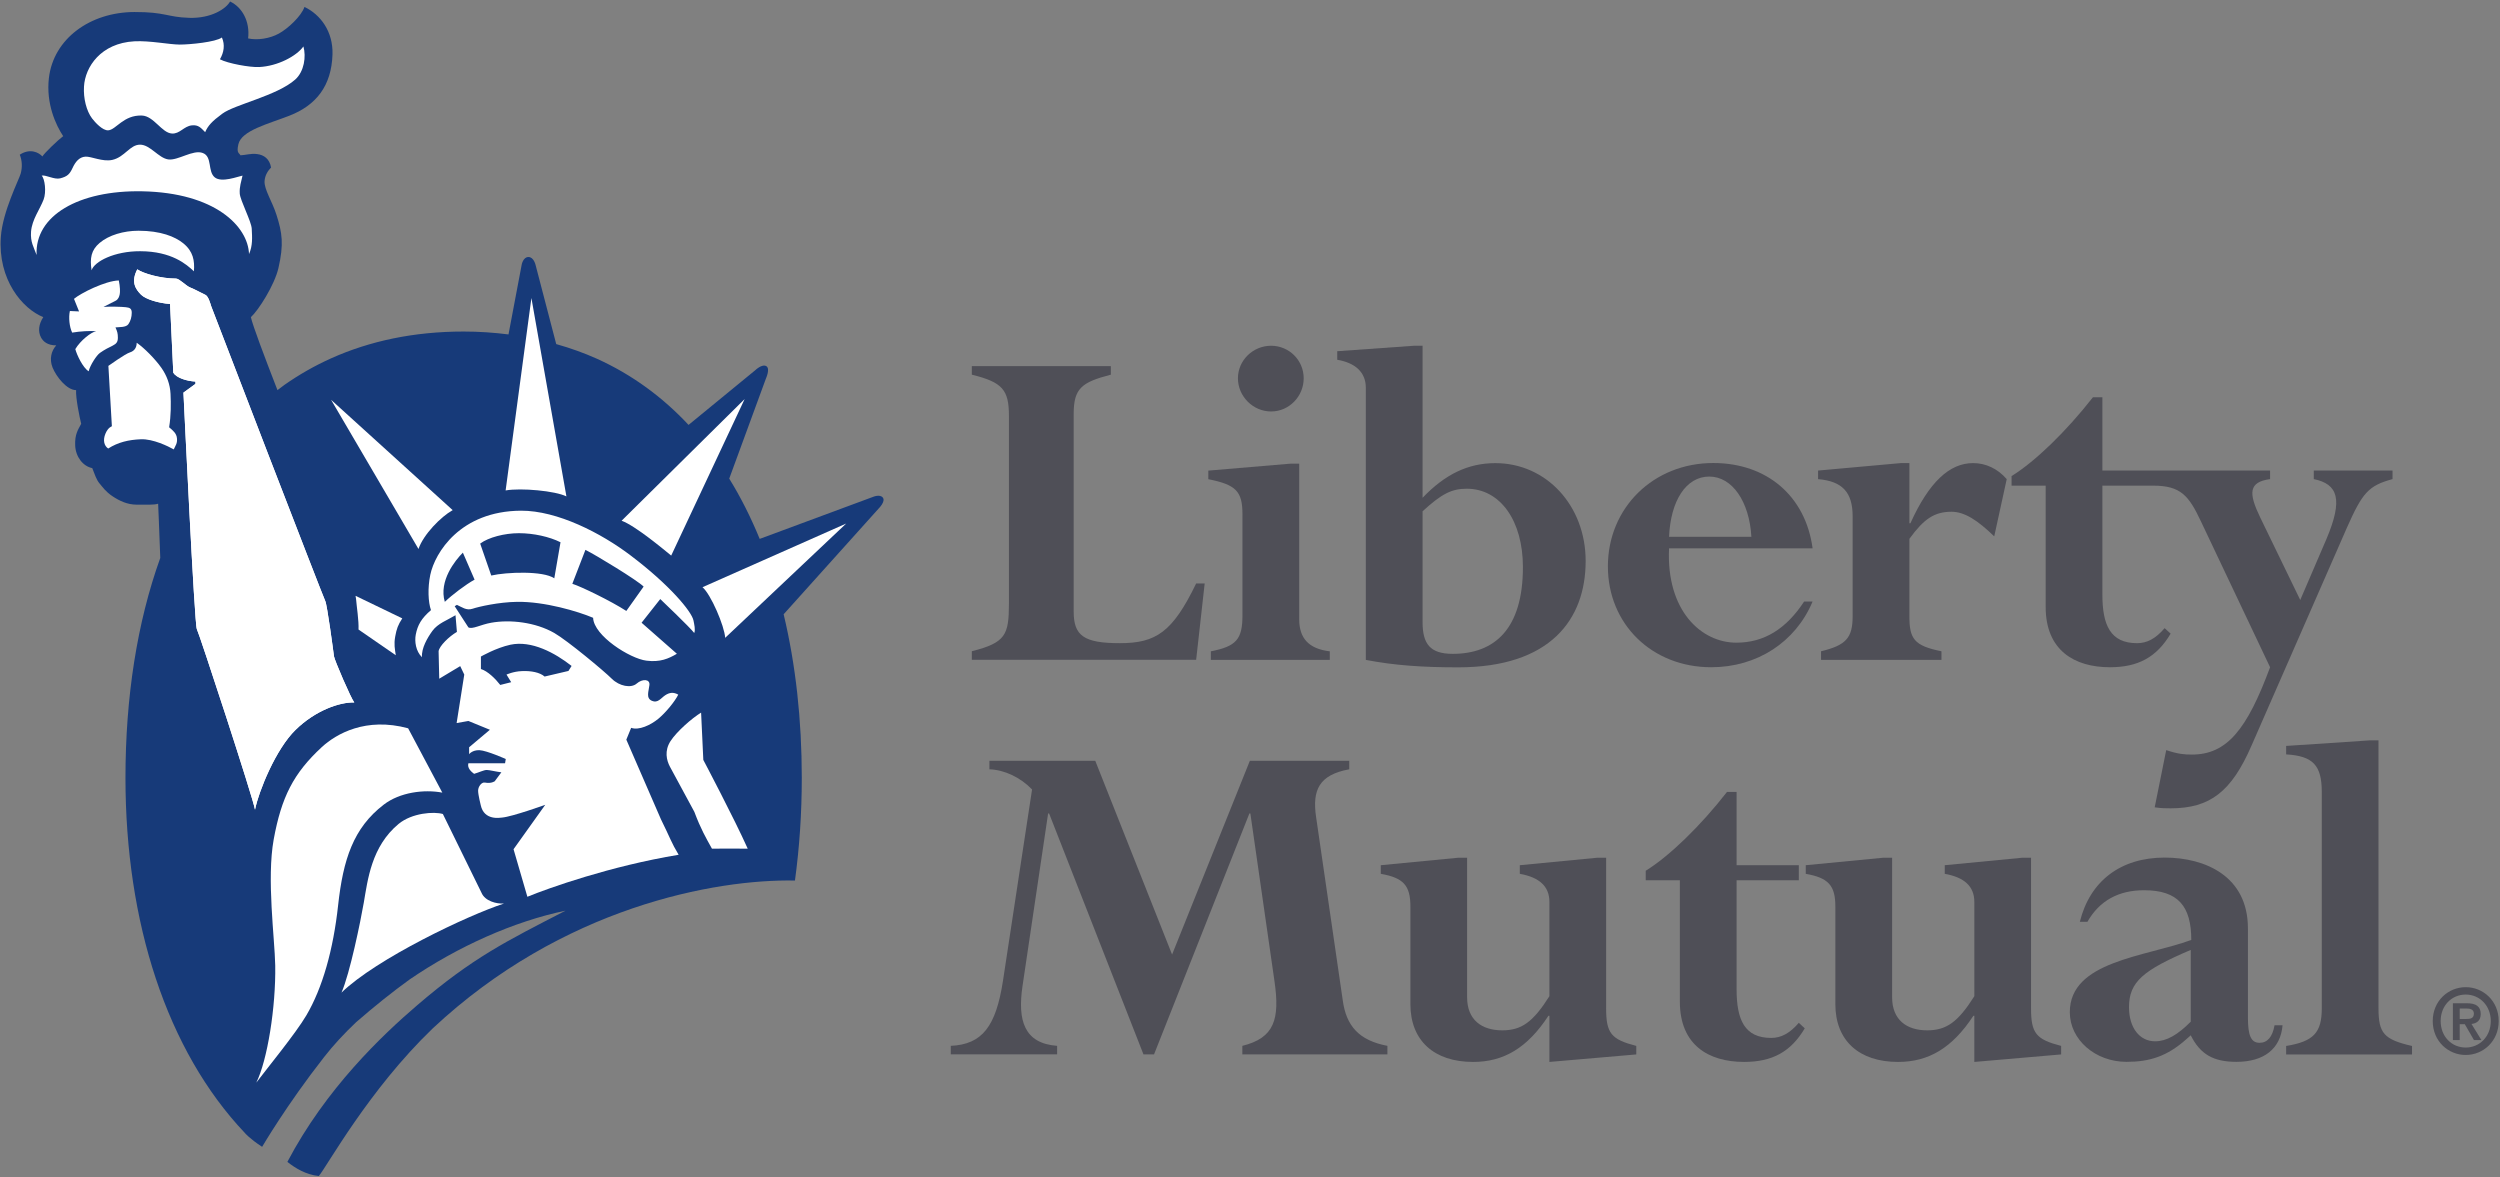 <?xml version="1.0" encoding="UTF-8" standalone="no"?>
<svg xmlns="http://www.w3.org/2000/svg" xmlns:cc="http://creativecommons.org/ns#" viewBox="0 0 1000 470.83" xmlns:rdf="http://www.w3.org/1999/02/22-rdf-syntax-ns#" xmlns:dc="http://purl.org/dc/elements/1.1/" version="1.1">
<rect x="0" y="0" width="1000" height="470.83" fill="#808080" stroke="none"/>
<defs>
<clipPath id="a" clipPathUnits="userSpaceOnUse">
<path d="m451.16 88.045h125.12v68.95h-125.12v-68.95z"/>
</clipPath>
<clipPath id="b" clipPathUnits="userSpaceOnUse">
<path d="m415.44 71.4h196.56v102.24h-196.56v-102.24z"/>
</clipPath>
</defs>
<g transform="translate(-190.91 48.262)">
<g transform="matrix(7.984 0 0 -7.984 -3410.9 1205.8)">
<g clip-path="url(#b)">
<g transform="translate(504.92 126.43)">
<path fill="#4f4f57" d="m0 0c0-1.206 0.506-1.581 2.314-1.581 1.81 0 2.641 0.552 3.822 2.991h0.427l-0.427-3.824h-11.239v0.43c1.686 0.427 1.859 0.806 1.859 2.388v9.404c0 1.307-0.325 1.684-1.859 2.063v0.427h6.965v-0.427c-1.458-0.379-1.862-0.68-1.862-1.964v-9.907z"/>
</g>
<g transform="translate(514.81 139.75)">
<path fill="#4f4f57" d="m0 0c0.904 0 1.634-0.727 1.634-1.631 0-0.906-0.73-1.662-1.634-1.662s-1.661 0.756-1.661 1.662c0 0.904 0.757 1.631 1.661 1.631m1.409-13.702c0-0.954 0.477-1.482 1.533-1.608v-0.429h-5.96v0.429c1.281 0.251 1.584 0.605 1.584 1.809v5.055c0 1.158-0.326 1.484-1.711 1.76v0.43l4.125 0.349h0.429v-7.795z"/>
</g>
<g transform="translate(522.4 139.75)">
<path fill="#4f4f57" d="m0 0h-0.429l-3.847-0.274v-0.428c0.88-0.151 1.433-0.604 1.433-1.409v-13.628c1.433-0.276 2.843-0.373 4.627-0.373 4.628 0 6.386 2.41 6.386 5.328 0 2.765-1.962 4.903-4.525 4.903-1.357 0-2.515-0.552-3.645-1.736v7.617zm0-8.294c0.955 0.878 1.458 1.131 2.213 1.131 1.683 0 2.814-1.61 2.814-3.924 0-3.094-1.409-4.349-3.519-4.349-1.134 0-1.508 0.501-1.508 1.584v5.558z"/>
</g>
<g transform="translate(541.94 129.6)">
<path fill="#4f4f57" d="m0 0c-0.351 2.615-2.285 4.275-4.977 4.275-2.992 0-5.279-2.238-5.279-5.179 0-2.892 2.209-5.053 5.179-5.053 2.287 0 4.224 1.256 5.077 3.293h-0.424c-0.906-1.383-2.014-2.062-3.396-2.062-1.762 0-3.519 1.61-3.371 4.726h7.191zm-7.191 0.579c0.077 1.811 0.853 3.017 2.014 3.017 1.153 0 2.01-1.256 2.11-3.017h-4.124z"/>
</g>
<g transform="translate(551.04 130.2)">
<path fill="#4f4f57" d="m0 0c-0.831 0.804-1.486 1.233-2.139 1.233-0.854 0-1.382-0.351-2.111-1.356v-3.875c0-1.13 0.226-1.481 1.606-1.759v-0.43h-6.033v0.43c1.26 0.303 1.583 0.677 1.583 1.759v5.006c0 1.208-0.525 1.758-1.732 1.859v0.43l4.145 0.374h0.431v-3.016h0.05c0.931 2.063 1.959 3.016 3.142 3.016 0.627 0 1.232-0.277 1.684-0.804l-0.626-2.867z"/>
</g>
<g transform="translate(567.05 133.5)">
<path fill="#4f4f57" d="m0 0v-0.431c1.206-0.25 1.484-1.004 0.628-3.016l-1.307-3.041-2.012 4.149c-0.581 1.207-0.581 1.76 0.501 1.908v0.431h-5.484-0.173-2.745v3.668h-0.474c-1.337-1.709-2.894-3.219-4.076-3.947v-0.48h1.709v-6.083c0-2.161 1.434-3.015 3.219-3.015 1.411 0 2.34 0.502 3.042 1.683l-0.301 0.276c-0.452-0.527-0.881-0.753-1.382-0.753-1.334 0-1.737 0.903-1.737 2.438v5.454h2.545c1.381 0 1.786-0.502 2.389-1.782l3.468-7.316c-1.156-3.118-2.159-4.375-3.918-4.375-0.383 0-0.685 0.024-1.286 0.223l-0.577-2.866c0.353-0.05 0.554-0.05 0.803-0.05 1.965 0 3.044 0.831 4.048 3.143l4.778 10.914c0.78 1.758 1.081 2.109 2.287 2.437v0.431h-3.945z"/>
</g>
<g transform="translate(518.4 106.96)">
<path fill="#4f4f57" d="m0 0c0.173-1.28 0.805-2.013 2.238-2.285v-0.427h-7.268v0.427c1.61 0.398 1.886 1.33 1.61 3.24l-1.208 8.401h-0.049l-4.777-12.068h-0.53l-4.727 12.068h-0.05l-1.283-8.649c-0.252-1.712 0.076-2.869 1.734-2.992v-0.427h-5.328v0.427c1.582 0.07 2.261 0.98 2.613 3.24l1.46 9.605c-0.58 0.604-1.383 0.983-2.137 1.01v0.424h5.304l3.848-9.705 3.896 9.705h4.98v-0.424c-1.509-0.278-1.861-1.033-1.661-2.391l1.335-9.179z"/>
</g>
<g transform="translate(521.79 111.66)">
<path fill="#4f4f57" d="m0 0c0 1.056-0.354 1.434-1.484 1.633v0.432l3.897 0.376h0.428v-6.991c0-1.133 0.728-1.658 1.762-1.658 0.954 0 1.533 0.4 2.361 1.71v4.725c0 0.778-0.503 1.232-1.483 1.406v0.432l3.896 0.376h0.429v-7.544c0-1.257 0.254-1.56 1.511-1.885v-0.427l-4.353-0.376v2.31h-0.05c-1.054-1.608-2.238-2.31-3.772-2.31-1.962 0-3.142 1.075-3.142 2.891v4.9z"/>
</g>
<g transform="translate(535.29 112.97)">
<path fill="#4f4f57" d="m0 0h-1.71v0.477c1.18 0.73 2.74 2.239 4.071 3.948h0.481v-3.668h3.118v-0.757h-3.118v-5.457c0-1.535 0.4-2.441 1.735-2.441 0.499 0 0.928 0.23 1.383 0.757l0.297-0.278c-0.701-1.18-1.632-1.681-3.041-1.681-1.785 0-3.216 0.852-3.216 3.017v6.083z"/>
</g>
<g transform="translate(543.08 111.66)">
<path fill="#4f4f57" d="m0 0c0 1.056-0.355 1.434-1.483 1.633v0.432l3.896 0.376h0.431v-6.991c0-1.133 0.726-1.658 1.755-1.658 0.957 0 1.537 0.4 2.364 1.71v4.725c0 0.778-0.501 1.232-1.482 1.406v0.432l3.897 0.376h0.426v-7.544c0-1.257 0.254-1.56 1.508-1.885v-0.427l-4.349-0.376v2.31h-0.049c-1.057-1.608-2.236-2.31-3.772-2.31-1.962 0-3.142 1.075-3.142 2.891v4.9z"/>
</g>
<g transform="translate(563.75 110.56)">
<path fill="#4f4f57" d="m0 0c0 2.616-2.137 3.547-4.173 3.547-2.214 0-3.746-1.184-4.249-3.219h0.379c0.602 1.055 1.556 1.583 2.84 1.583 1.71 0 2.365-0.805 2.365-2.49-2.316-0.852-6.086-1.058-6.086-3.619 0-1.384 1.282-2.489 2.842-2.489 1.155 0 2.035 0.277 2.991 1.13l0.226 0.199c0.477-0.951 1.133-1.329 2.288-1.329 1.383 0 2.212 0.654 2.312 1.834h-0.402c-0.1-0.579-0.354-0.88-0.752-0.88-0.428 0-0.581 0.375-0.581 1.253v4.48zm-2.865-4.676c-0.653-0.655-1.207-0.981-1.785-0.981-0.779 0-1.308 0.679-1.308 1.708 0 1.283 0.727 1.859 3.093 2.87v-3.597z"/>
</g>
</g>
</g>
<g transform="matrix(7.984 0 0 -7.984 -3410.9 1205.8)">
<g clip-path="url(#a)">
<g transform="translate(567.45 117.39)">
<path fill="#4f4f57" d="m0 0c0 1.332-0.429 1.807-1.786 1.887v0.424l4.197 0.279h0.431v-13.427c0-1.257 0.276-1.559 1.679-1.884v-0.427h-6.307v0.427c1.385 0.225 1.786 0.676 1.786 1.884v10.837z"/>
</g>
<g transform="translate(495.36 132.14)">
<path fill="#173a79" d="m0 0c-0.143 0.19-0.5 0.035-0.5 0.035l-5.671-2.102c-0.44 1.071-0.946 2.083-1.526 3.02l1.838 5.013s0.229 0.5 0.019 0.622c-0.215 0.126-0.558-0.208-0.558-0.208l-3.337-2.736c-1.301 1.394-2.829 2.518-4.586 3.313-0.651 0.292-1.333 0.536-2.044 0.736l-1.035 3.966s-0.089 0.397-0.357 0.397c-0.264 0-0.336-0.374-0.336-0.374l-0.663-3.505c-0.725 0.092-1.472 0.145-2.247 0.145-2.489 0-4.699-0.473-6.636-1.341-0.828-0.372-1.609-0.818-2.337-1.328-0.121-0.086-0.235-0.178-0.355-0.267-0.688 1.774-1.231 3.219-1.332 3.655 0.383 0.348 1.186 1.611 1.382 2.465 0.273 1.191 0.19 1.757-0.099 2.661-0.206 0.66-0.625 1.278-0.597 1.695 0.023 0.314 0.187 0.535 0.326 0.677-0.075 0.436-0.359 0.632-0.698 0.674-0.314 0.041-0.557-0.049-0.833-0.062-0.072 0.127-0.211 0.103-0.106 0.557 0.159 0.685 1.473 1.008 2.546 1.424 1.361 0.527 2.121 1.507 2.169 3.081 0.032 1.143-0.605 1.991-1.404 2.372-0.16-0.461-0.823-1.083-1.284-1.335-0.455-0.253-1.085-0.345-1.54-0.242 0.1 0.841-0.29 1.56-0.904 1.849-0.195-0.357-0.935-0.854-2.046-0.818-1.111 0.033-1.182 0.295-2.744 0.291-2.221-0.004-4.061-1.341-4.287-3.311-0.148-1.279 0.346-2.35 0.716-2.908-0.277-0.207-0.926-0.833-1.043-1.017-0.159 0.184-0.601 0.435-1.132 0.088 0.115-0.279 0.136-0.619 0.047-0.943-0.092-0.324-0.903-1.897-0.995-3.17-0.158-2.151 1.084-3.608 2.126-4.025-0.228-0.347-0.275-0.717-0.114-1.018 0.107-0.201 0.323-0.397 0.764-0.397-0.253-0.275-0.351-0.695-0.186-1.108 0.186-0.462 0.717-1.134 1.18-1.134-0.023-0.393 0.164-1.317 0.255-1.687-0.161-0.303-0.325-0.53-0.301-1.086 0.023-0.575 0.395-1.043 0.855-1.134 0.116-0.281 0.204-0.585 0.366-0.77 0.162-0.188 0.304-0.412 0.653-0.642 0.348-0.231 0.741-0.419 1.205-0.419 0.462 0 0.869-0.021 1.077 0.047 0.011-0.131 0.054-1.356 0.107-2.716-1.165-3.239-1.744-6.992-1.744-11.019v-0.002c0-7.219 2.059-13.653 5.989-17.796 0 0 0.227-0.277 0.858-0.687 0 0 1.229 2.104 3.101 4.492 0.473 0.608 1.017 1.192 1.614 1.757 0.922 0.8 1.814 1.515 2.685 2.143 2.417 1.65 5.216 2.902 7.803 3.44-2.966-1.532-4.648-2.349-7.436-4.74-1.768-1.514-4.579-4.188-6.502-7.847 0.399-0.318 0.939-0.644 1.575-0.708 0.407 0.478 2.499 4.312 5.706 7.395 6.495 6.081 14.145 7.486 18.149 7.409 0.225 1.651 0.342 3.369 0.342 5.144 0 2.904-0.304 5.666-0.909 8.196l4.782 5.321s0.33 0.333 0.189 0.522"/>
</g>
</g>
</g>
<g transform="matrix(7.984 0 0 -7.984 260.41 131.5)">
<path fill="#fff" d="m0 0c-0.28 0.159-1.04 0.531-1.644 0.508-0.622-0.024-1.149-0.151-1.641-0.464-0.208 0.14-0.271 0.419-0.139 0.741 0.133 0.324 0.324 0.373 0.324 0.373l-0.175 3.027s0.852 0.61 1.081 0.676c0.231 0.072 0.337 0.251 0.337 0.482 0.377-0.255 0.934-0.825 1.233-1.25 0.277-0.393 0.44-0.832 0.463-1.318 0.022-0.486 0.027-1.065-0.071-1.666 0.189-0.162 0.371-0.3 0.393-0.555 0.024-0.257-0.07-0.349-0.161-0.554"/>
</g>
<g transform="matrix(7.984 0 0 -7.984 480.98 206.87)">
<path fill="#fff" d="m0 0c-0.034 0.59-0.72 2.188-1.136 2.536l7.198 3.19-6.062-5.726z"/>
</g>
<g transform="matrix(7.984 0 0 -7.984 323.35 111.67)">
<path fill="#fff" d="m0 0 6.091-5.526c-0.589-0.329-1.469-1.221-1.713-1.947l-4.378 7.473z"/>
</g>
<g transform="matrix(7.984 0 0 -7.984 351.82 199.09)">
<path fill="#fff" d="m0 0c-0.21-0.322-0.284-0.519-0.354-0.91-0.07-0.396-0.018-0.614 0.029-0.937l-1.867 1.288c0.021 0.438-0.094 1.155-0.123 1.527-0.004 0.038-0.017 0.108-0.026 0.162l2.341-1.13z"/>
</g>
<g transform="matrix(7.984 0 0 -7.984 269.64 203.37)">
<path fill="#fff" d="m0 0c-0.118 0.208-0.65 11.452-0.67 11.846l0.601 0.437v0.116c-0.44 0.024-0.948 0.185-1.11 0.443l-0.162 3.444c-0.602 0.048-1.222 0.239-1.454 0.468-0.288 0.289-0.511 0.645-0.187 1.269 0.3-0.21 1.178-0.464 1.941-0.464 0.162 0 0.5-0.364 0.695-0.442 0.222-0.085 0.593-0.29 0.768-0.369 0.156-0.067 0.255-0.437 0.299-0.576 0.047-0.141 5.618-14.598 5.71-14.761 0.095-0.16 0.419-2.591 0.44-2.774 0.024-0.186 0.857-2.128 1.018-2.314-0.74 0.021-1.953-0.402-2.946-1.378-0.974-0.948-1.833-3.034-2.028-3.994-0.07 0.507-2.799 8.841-2.915 9.049"/>
</g>
<g transform="matrix(7.984 0 0 -7.984 326.16 313.81)">
<path fill="#fff" d="m0 0c-0.241-2.224-0.782-4.151-1.596-5.527-0.523-0.89-1.993-2.686-2.505-3.365 0.556 1.11 0.985 3.789 0.95 5.871-0.024 1.352-0.435 4.338-0.077 6.315 0.388 2.122 0.99 3.313 2.409 4.625 0.725 0.666 2.209 1.517 4.326 0.943l1.713-3.223c-0.916 0.174-2.128 0.018-2.935-0.602-1.521-1.167-2.032-2.74-2.285-5.037"/>
</g>
<g transform="matrix(7.984 0 0 -7.984 327.5 348.79)">
<path fill="#fff" d="m0 0c0.417 0.937 0.964 3.61 1.117 4.504 0.198 1.147 0.382 2.82 1.747 3.95 0.672 0.553 1.776 0.627 2.216 0.495l1.936-3.947c0.174-0.415 0.744-0.562 1.125-0.539-1.817-0.589-6.394-2.766-8.141-4.463"/>
</g>
<g transform="matrix(7.984 0 0 -7.984 459.11 248.19)">
<path fill="#fff" d="m0 0c-0.312-0.487-0.201-0.955-0.028-1.282 0.197-0.368 1.223-2.261 1.223-2.261 0.321-0.859 0.575-1.291 0.882-1.845 0.556 0 1.157 0.013 1.792 0-0.677 1.515-2.225 4.447-2.225 4.447l-0.111 2.37c-0.45-0.273-1.222-0.946-1.533-1.429"/>
</g>
<g transform="matrix(7.984 0 0 -7.984 393.16 147.92)">
<path fill="#fff" d="m0 0c0.764 0.138 2.493-0.02 3.046-0.299l-1.754 9.939-1.292-9.64z"/>
</g>
<g transform="matrix(7.984 0 0 -7.984 275.4 74.241)">
<path fill="#fff" d="m0 0c-0.045 0.139-0.142 0.509-0.3 0.576-0.175 0.079-0.545 0.286-0.767 0.372-0.192 0.077-0.533 0.439-0.695 0.439-0.763 0-1.642 0.254-1.942 0.463-0.324-0.623-0.1-0.98 0.187-1.269 0.233-0.229 0.853-0.421 1.454-0.467l0.162-3.445c0.162-0.257 0.67-0.419 1.111-0.44v-0.117l-0.602-0.438c0.02-0.394 0.553-11.639 0.671-11.847 0.116-0.207 2.845-8.542 2.914-9.048 0.196 0.96 1.055 3.05 2.028 3.997 0.994 0.973 2.207 1.395 2.947 1.375-0.161 0.186-0.995 2.127-1.019 2.313-0.021 0.183-0.344 2.615-0.438 2.775-0.093 0.163-5.665 14.62-5.711 14.761"/>
</g>
<g transform="matrix(7.984 0 0 -7.984 247.01 52.226)">
<path fill="#fff" d="m0 0c1.574-0.004 2.318-0.658 2.688-1.006 0.045 0.533-0.038 1.002-0.534 1.404-0.41 0.333-1.133 0.628-2.242 0.628-0.742 0-1.485-0.218-1.949-0.612-0.423-0.36-0.494-0.764-0.401-1.369 0.138 0.439 1.14 0.96 2.438 0.955"/>
</g>
<g transform="matrix(7.984 0 0 -7.984 224.51 -13.68)">
<path fill="#fff" d="m0 0c-0.037-0.602 0.124-1.228 0.402-1.599 0.158-0.208 0.534-0.616 0.81-0.599 0.393 0.023 0.763 0.776 1.69 0.741 0.599-0.024 0.992-0.871 1.502-0.901 0.394-0.027 0.599 0.367 0.999 0.409 0.34 0.036 0.459-0.134 0.667-0.341 0.139 0.323 0.34 0.543 0.857 0.924 0.622 0.464 2.75 0.903 3.656 1.713 0.451 0.404 0.553 1.153 0.41 1.657-0.343-0.482-1.291-0.987-2.216-1.031-0.463-0.024-1.575 0.179-1.967 0.388 0.198 0.34 0.263 0.722 0.099 1.092-0.302-0.229-1.602-0.355-2.111-0.355-0.508 0-1.502 0.205-2.273 0.164-1.687-0.092-2.469-1.289-2.525-2.262"/>
</g>
<g transform="matrix(7.984 0 0 -7.984 247.77 28.255)">
<path fill="#fff" d="m0 0c3.656-0.07 5.305-1.758 5.354-3.145 0.185 0.415 0.161 0.807 0.136 1.273-0.019 0.367-0.575 1.411-0.6 1.756-0.022 0.348 0.071 0.581 0.139 0.902-0.231-0.044-1.041-0.367-1.388-0.091-0.371 0.298-0.114 1.041-0.602 1.223-0.485 0.189-1.247-0.392-1.735-0.321-0.484 0.071-0.901 0.739-1.409 0.739-0.512 0-0.766-0.623-1.39-0.763-0.482-0.109-1.065 0.183-1.35 0.163-0.316-0.023-0.503-0.269-0.643-0.571-0.14-0.299-0.251-0.423-0.62-0.517-0.294-0.073-0.718 0.184-0.926 0.138 0.161-0.161 0.242-0.818 0.096-1.203-0.183-0.485-0.58-0.995-0.628-1.601-0.039-0.535 0.137-0.781 0.278-1.173-0.094 1.966 2.097 3.251 5.288 3.191"/>
</g>
<g transform="matrix(7.984 0 0 -7.984 229.38 84.214)">
<path fill="#fff" d="m0 0c-0.253-0.047-0.788-0.464-1.045-0.897 0.072-0.281 0.375-0.933 0.669-1.112 0.069 0.301 0.398 0.805 0.563 0.92 0.23 0.164 0.459 0.278 0.645 0.368 0.185 0.094 0.255 0.187 0.255 0.395 0 0.21-0.027 0.308-0.121 0.516 0.184 0.021 0.527-0.007 0.645 0.158 0.114 0.159 0.171 0.369 0.171 0.575 0 0.211-0.096 0.257-0.301 0.279-0.209 0.024-0.816 0.038-1.115 0.015 0 0 0.466 0.24 0.606 0.307 0.138 0.07 0.184 0.21 0.207 0.326 0.025 0.115 0.02 0.374-0.046 0.692-0.694-0.021-1.921-0.646-2.245-0.922l0.254-0.63-0.46 0.021c-0.071-0.317-0.024-0.803 0.115-1.082 0.415 0.071 0.9 0.093 1.203 0.071"/>
</g>
<g transform="matrix(7.984 0 0 -7.984 441.44 196.12)">
<path fill="#fff" d="m0 0c-0.764 0.494-2.257 1.221-2.705 1.361l0.656 1.7c0.558-0.279 2.602-1.525 2.916-1.84l-0.867-1.221zm-3.609 1.635c-0.556 0.386-2.394 0.315-3.158 0.14l-0.555 1.6c0.417 0.311 1.216 0.521 1.942 0.521 0.73 0 1.526-0.176 2.083-0.454l-0.312-1.807zm-5.485-1.179c-0.311 1.048 0.523 2.085 0.905 2.465l0.587-1.352c-0.446-0.244-1.141-0.774-1.492-1.113m1.809-2.74s0.76 0.437 1.478 0.592c1.059 0.227 2.232-0.408 3.065-1.063l-0.158-0.251-1.194-0.28c-0.231 0.203-0.671 0.297-1.147 0.272-0.423-0.016-0.762-0.174-0.762-0.174l0.235-0.381-0.548-0.138c-0.243 0.312-0.626 0.693-0.969 0.798v0.625zm10.65 1.804c-0.085 0.449-1.211 1.795-3.135 3.249-1.497 1.141-3.697 2.262-5.505 2.254-3.054-0.018-4.316-2.117-4.546-3.211-0.138-0.663-0.106-1.377 0.034-1.771-0.484-0.415-0.67-0.751-0.762-1.226-0.066-0.34 0-0.833 0.311-1.133-0.033 0.451 0.272 0.973 0.521 1.317 0.279 0.382 0.74 0.532 1.159 0.787l0.07-0.836c-0.396-0.228-0.885-0.712-0.917-0.968l0.032-1.377 1.051 0.631 0.203-0.424-0.383-2.429 0.59 0.105 1.077-0.441-1.041-0.876v-0.347s0.156 0.213 0.522 0.2c0.368-0.019 1.314-0.442 1.314-0.442l-0.035-0.212h-0.415-1.422c-0.069-0.242 0.146-0.427 0.285-0.531 0.24 0.069 0.493 0.194 0.63 0.194 0.139 0 0.459-0.084 0.737-0.118l-0.333-0.447s-0.173-0.129-0.487-0.067c-0.174 0.036-0.345-0.207-0.345-0.406 0-0.211 0.133-0.731 0.133-0.731 0.17-0.779 0.97-0.624 1.073-0.615 0.506 0.045 2.157 0.638 2.157 0.638l-1.588-2.225 0.693-2.382c1.05 0.432 4.181 1.545 7.578 2.104-0.37 0.614-0.431 0.86-0.886 1.777l-1.735 3.991 0.242 0.592c0.384-0.14 0.972 0.136 1.355 0.449 0.38 0.315 0.831 0.866 1.005 1.214-0.242 0.139-0.448 0.107-0.66-0.035-0.207-0.14-0.368-0.404-0.657-0.276-0.317 0.136-0.161 0.48-0.128 0.792 0.036 0.311-0.361 0.317-0.637 0.075-0.278-0.245-0.869-0.137-1.25 0.242-0.38 0.381-2.218 1.91-2.879 2.291-0.95 0.544-2.221 0.682-3.158 0.514-0.548-0.098-0.937-0.34-1.145-0.234l-0.687 1.061 0.111 0.068c0.241-0.104 0.471-0.3 0.784-0.194 0.312 0.105 1.317 0.333 2.222 0.345 1.388 0.024 3.075-0.483 3.818-0.799 0.033-0.899 1.848-2.046 2.67-2.147 0.691-0.088 1.112 0.101 1.527 0.345l-1.769 1.555 0.936 1.186s1.492-1.42 1.702-1.7c0.067 0.161 0 0.433-0.037 0.624"/>
</g>
<g transform="matrix(7.984 0 0 -7.984 439.55 160.03)">
<path fill="#fff" d="m0 0c0.686-0.246 2.138-1.464 2.485-1.746l3.679 7.841-6.164-6.095z"/>
</g>
<g transform="matrix(7.984 0 0 -7.984 1174.8 359.33)">
<path fill="#4f4f57" d="m0 0h0.318c0.215 0 0.391 0.027 0.391 0.273 0 0.217-0.206 0.252-0.387 0.252h-0.322v-0.525zm-0.342 0.788h0.699c0.452 0 0.695-0.153 0.695-0.541 0-0.333-0.207-0.471-0.463-0.496l0.496-0.806h-0.372l-0.46 0.795h-0.253v-0.795h-0.342v1.843zm0.642-2.219c0.69 0 1.256 0.546 1.256 1.328 0 0.779-0.566 1.327-1.256 1.327-0.698 0-1.255-0.548-1.255-1.327 0-0.782 0.557-1.328 1.255-1.328m0 3.025c0.873 0 1.653-0.684 1.653-1.697 0-1.016-0.78-1.7-1.653-1.7-0.872 0-1.652 0.684-1.652 1.7 0 1.013 0.78 1.697 1.652 1.697"/>
</g>
</g>
</svg>
